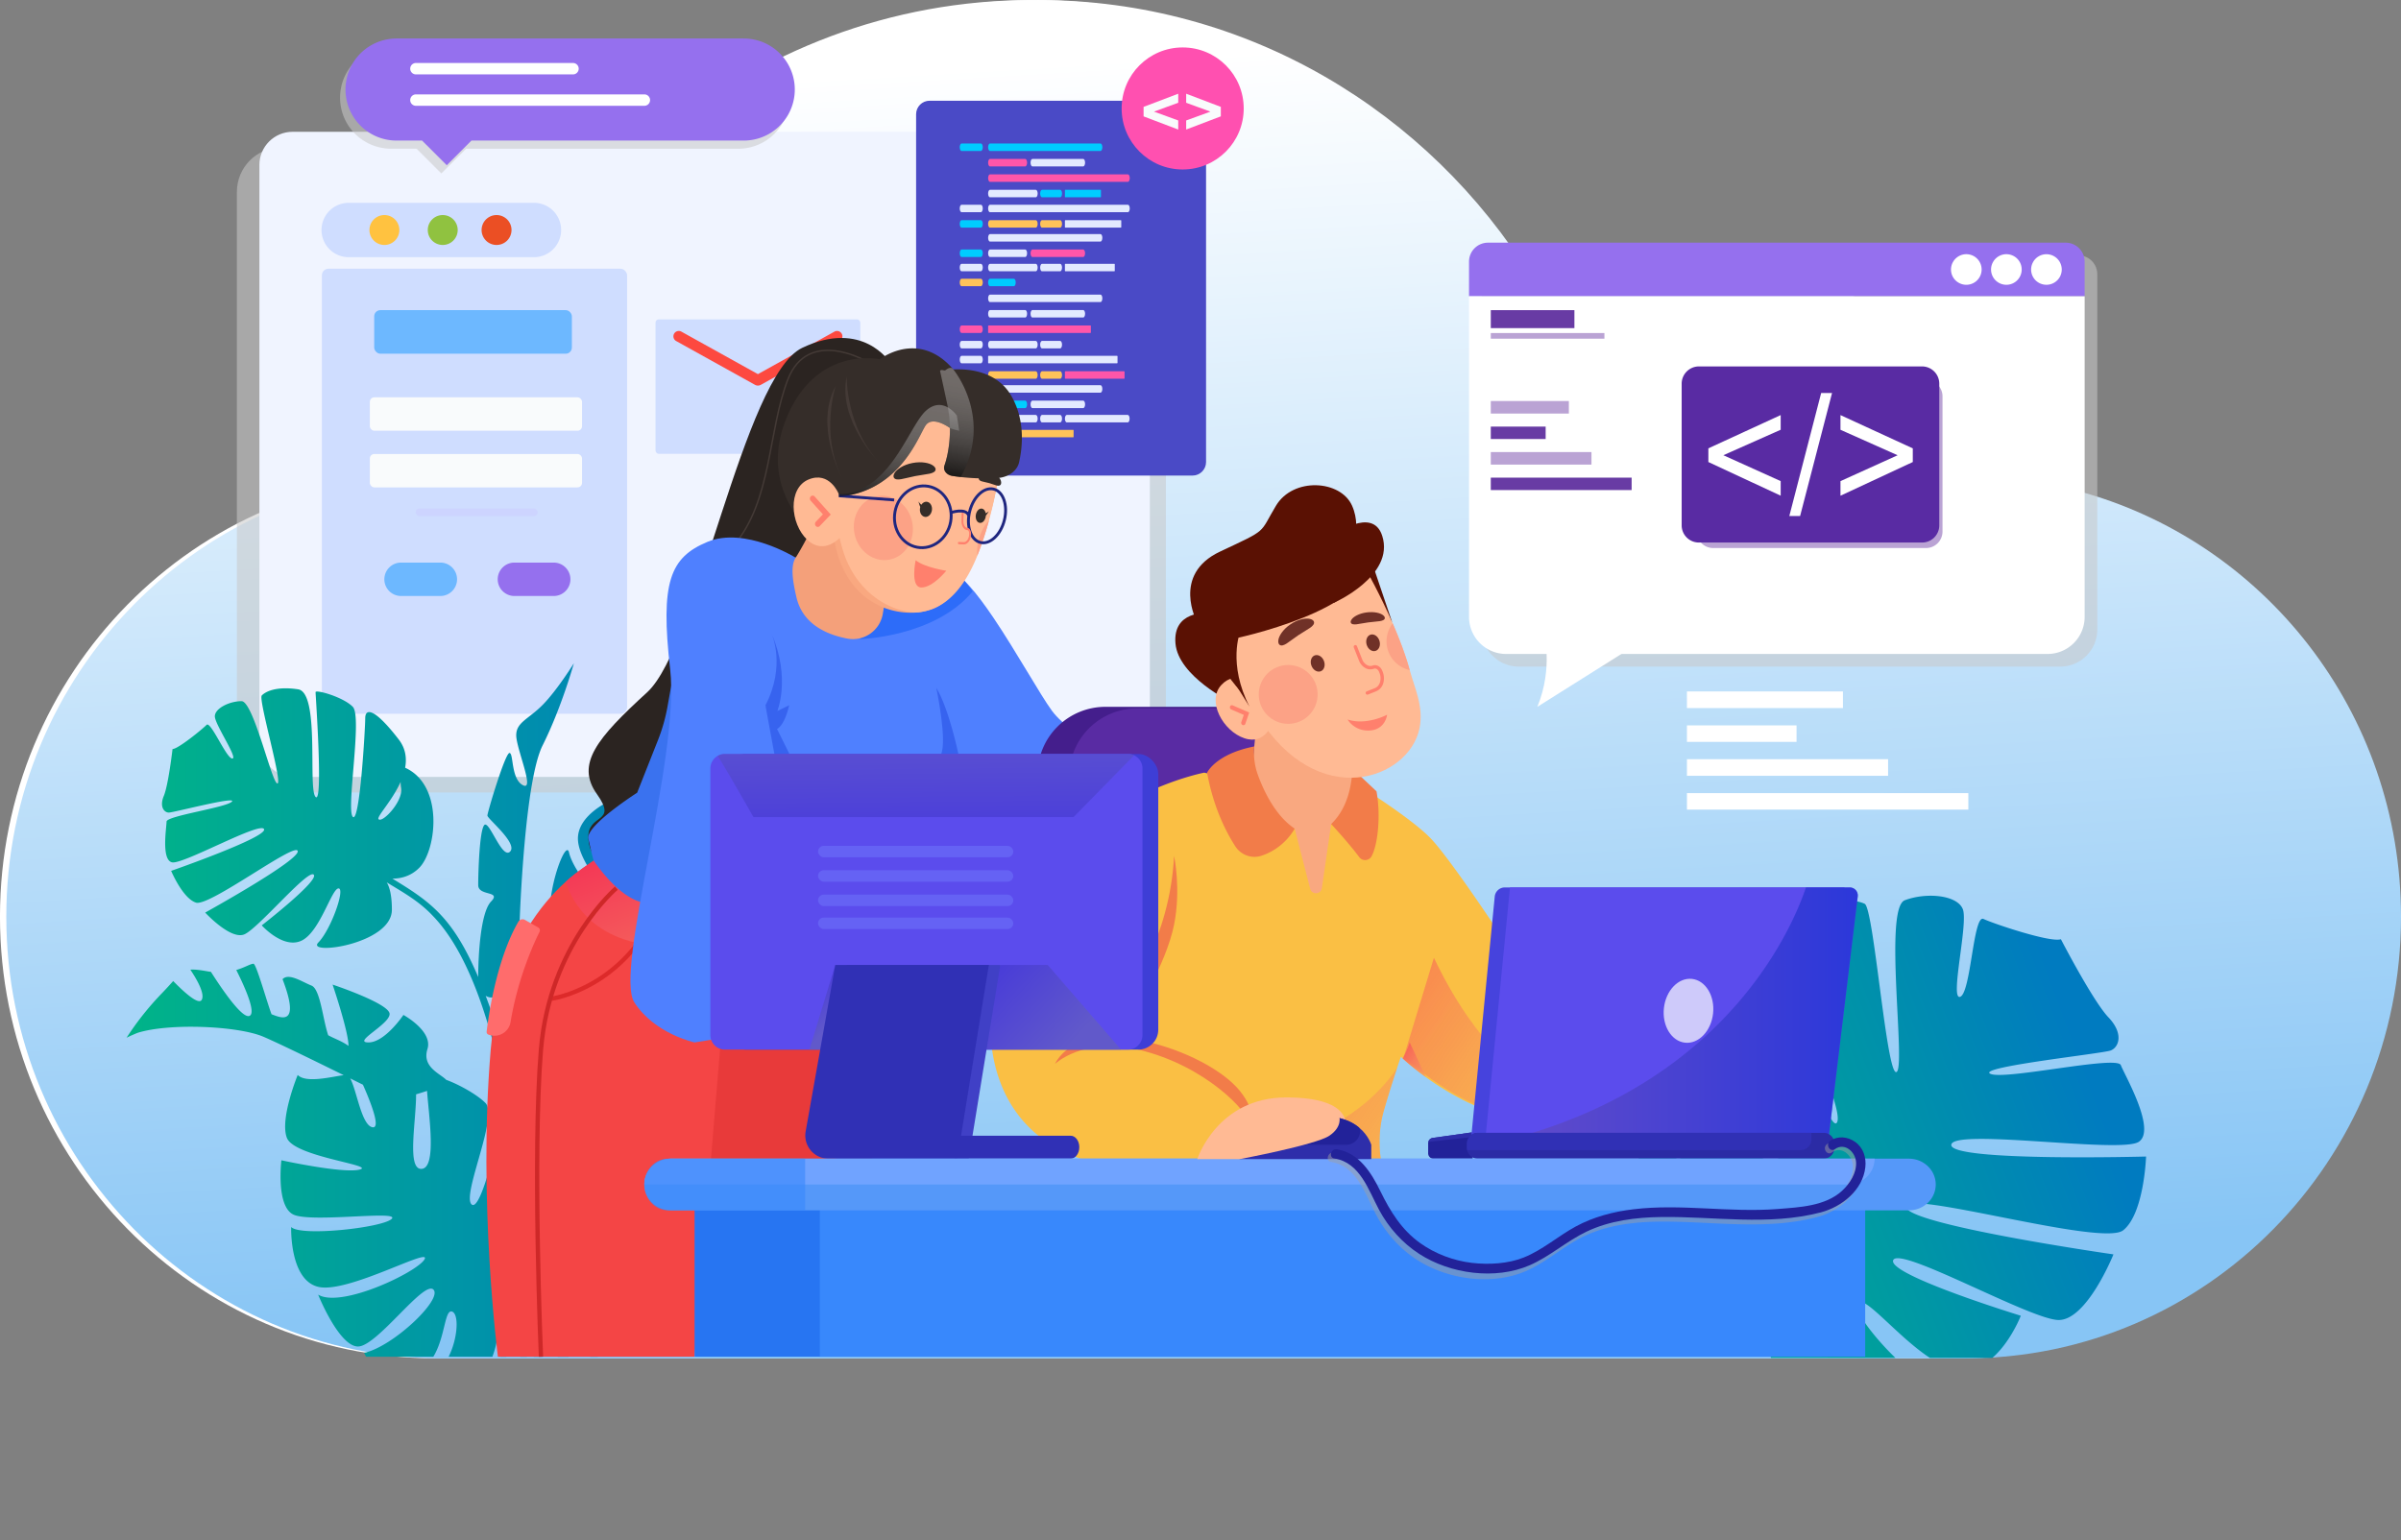 <svg xmlns="http://www.w3.org/2000/svg" xmlns:xlink="http://www.w3.org/1999/xlink" viewBox="0 0 4034.09 2588.46"><rect x="0" y="0" width="4034.09" height="2588.46" fill="#808080" stroke="none"/><defs><style>.a,.al,.am,.at,.aw{fill:none;}.b{isolation:isolate;}.bp,.c,.i{fill:#fff;}.d{fill:url(#a);}.e{clip-path:url(#b);}.f{fill:url(#c);}.g,.n{fill:#c9c9c9;}.bc,.g,.h,.i,.j,.k{fill-rule:evenodd;}.bw,.g,.n{opacity:0.55;}.az,.ba,.cd,.g,.n{mix-blend-mode:multiply;}.h,.r{fill:#9570ee;}.j,.l{fill:#baa3d4;}.k{fill:#592ba3;}.m{fill:#683ba4;}.o{fill:#f0f4ff;}.p{fill:#cfddff;}.q{fill:#6db8ff;}.s{fill:#f9fbfc;}.t{fill:#cdd4ff;}.u{fill:#ffc240;}.v{fill:#90c240;}.w{fill:#eb4f24;}.x{fill:#fd4940;}.y{fill:#4a4ac6;}.z{fill:#0cf;}.aa{fill:#ff56a9;}.ab{fill:#e3eaff;}.ac{fill:#ffc359;}.ad{fill:#ff50b0;}.ae{clip-path:url(#d);}.af{fill:url(#e);}.ag{fill:#e83a3a;}.ah{fill:#f44545;}.ai{fill:#2b2421;}.aj{fill:url(#f);}.ak{fill:#3a72ef;}.al{stroke:#dd2a2a;}.al,.am,.at,.aw{stroke-miterlimit:10;}.al,.at{stroke-width:7.24px;}.am{stroke:#443a36;stroke-width:2.41px;}.an{fill:#4f80ff;}.ao{fill:#2d6cf9;}.ap{fill:#f4a07a;}.aq{fill:#f9a880;}.ar{fill:#ffba94;}.as{fill:#352d29;}.at{stroke:#ce2828;}.au{fill:#ff6c6c;}.av{fill:#fca286;}.aw{stroke:#1f267f;stroke-width:4.82px;}.ax{fill:#ff806d;}.ay{fill:#443a36;}.az,.ba,.bh,.bi,.bo,.bt,.bu,.cc{opacity:0.6;}.az{fill:url(#g);}.ba{fill:url(#h);}.bb{fill:#3763ef;}.bc{fill:#441e8c;}.bd{fill:#fabf44;}.be{fill:#5a1103;}.bf{fill:#f27c49;}.bg{fill:#703127;}.bh{fill:url(#i);}.bi{fill:url(#j);}.bj{fill:url(#k);}.bk{fill:#229;}.bl{fill:#2e2eaa;}.bm{fill:#4643dd;}.bn{fill:#5b4ced;}.bo{fill:url(#l);}.bp{opacity:0.7;}.bq{fill:#2b2ba5;}.br{fill:#3030b5;}.bs{fill:#3e3ed6;}.bt{fill:url(#m);}.bu{fill:url(#n);}.bv{fill:#4040c6;}.bw{fill:url(#o);}.bx{fill:#6562f4;}.by{fill:#2775f2;}.bz,.cc{fill:#3888fc;}.ca{fill:#5598f9;}.cb{fill:#70a3ff;}.cd{opacity:0.47;}.ce{fill:#a0a0a0;}</style><linearGradient id="a" x1="2260.5" y1="538.26" x2="2382.75" y2="2611.21" gradientUnits="userSpaceOnUse"><stop offset="0" stop-color="#fff"/><stop offset="1" stop-color="#87c5f5"/></linearGradient><clipPath id="b" transform="translate(-323.36 -442.55)"><rect class="a" x="2803.17" y="1816.54" width="1129.65" height="908.2" transform="translate(6735.98 4541.28) rotate(180)"/></clipPath><linearGradient id="c" x1="4794.7" y1="2949.88" x2="5668.54" y2="2949.88" gradientTransform="matrix(0.94, -0.35, 0.35, 0.94, -2449.48, 1467.72)" gradientUnits="userSpaceOnUse"><stop offset="0" stop-color="#00b488"/><stop offset="0.92" stop-color="#007bc0"/></linearGradient><clipPath id="d" transform="translate(-323.36 -442.55)"><rect class="a" x="535.99" y="1537.49" width="1129.65" height="1185.3"/></clipPath><linearGradient id="e" x1="535.99" y1="2294.15" x2="1648.93" y2="2294.15" gradientTransform="matrix(1, 0, 0, 1, 0, 0)" xlink:href="#c"/><linearGradient id="f" x1="1377.29" y1="2033.72" x2="1320.6" y2="1890.21" gradientUnits="userSpaceOnUse"><stop offset="0" stop-color="#f45b5b"/><stop offset="1" stop-color="#f43856"/></linearGradient><linearGradient id="g" x1="1840.16" y1="1123.25" x2="1809.33" y2="1303.8" gradientUnits="userSpaceOnUse"><stop offset="0" stop-color="#fff" stop-opacity="0.5"/><stop offset="1"/></linearGradient><linearGradient id="h" x1="1939.08" y1="1074.32" x2="1909.53" y2="1247.38" xlink:href="#g"/><linearGradient id="i" x1="2629.62" y1="2086.66" x2="2898.16" y2="2266.76" gradientUnits="userSpaceOnUse"><stop offset="0" stop-color="#f85254"/><stop offset="1" stop-color="#f79865" stop-opacity="0.6"/></linearGradient><linearGradient id="j" x1="2411.5" y1="2236.78" x2="2654.59" y2="2399.81" xlink:href="#i"/><linearGradient id="k" x1="2669.94" y1="2199.91" x2="2731.69" y2="2241.33" xlink:href="#i"/><linearGradient id="l" x1="2873.52" y1="2143.9" x2="3444.79" y2="2143.9" gradientUnits="userSpaceOnUse"><stop offset="0" stop-color="#664bb2"/><stop offset="1" stop-color="#0c2bcd"/></linearGradient><linearGradient id="m" x1="1404.18" y1="1713.82" x2="1350.45" y2="1663.89" gradientUnits="userSpaceOnUse"><stop offset="0" stop-color="#6663b2"/><stop offset="1" stop-color="#372bcd"/></linearGradient><linearGradient id="n" x1="1779.84" y1="1779.36" x2="1627.05" y2="1637.39" xlink:href="#m"/><linearGradient id="o" x1="1878.2" y1="1624.95" x2="1880.46" y2="1868.08" xlink:href="#m"/></defs><g class="b"><path class="c" d="M3801.22,1267c-142.34-234.47-396.83-391.17-688.11-391.17-78.84,0-154.7,12.65-227.18,33.26-172.79-279.7-478.75-466.49-828.73-466.49-475.5,0-872.12,344.85-960,801.48-14.2-1-28.16-2.66-42.78-2.66-403.68,0-731.1,332.48-731.1,741.84,0,409.87,327.42,742.24,731.1,742.24h2560.9c404,0,731.46-332.37,731.46-742.24C4346.82,1638.86,4115.39,1350,3801.22,1267Z" transform="translate(-323.36 -442.55)"/><path class="d" d="M3811.85,1267c-142.34-234.47-396.83-391.17-688.1-391.17-78.85,0-154.71,12.65-227.18,33.26-172.8-279.7-478.76-466.49-828.74-466.49-475.5,0-872.11,344.85-960,801.48-14.2-1-28.16-2.66-42.78-2.66-403.68,0-731.1,332.48-731.1,741.84,0,409.87,327.42,742.24,731.1,742.24H3626c404,0,731.46-332.37,731.46-742.24C4357.45,1638.86,4126,1350,3811.85,1267Z" transform="translate(-323.36 -442.55)"/><g class="e"><path class="f" d="M3869.59,2208.12c13.81-5.23,22.55-28.15-3.69-55.72s-79.9-131.35-79.9-131.35c-16.62,6.3-112.72-25.84-130-34s-21.1,123.94-39.15,130.78,13.67-122.71,4.47-147-61.6-28.88-97.59-15.23,2.56,282.48-14.06,288.78-38-275.6-53.34-282.84-53.78-12.29-116.42,22.88,84.52,310.78,70.2,344S3293.77,2021.54,3290.52,2013s-77.63,45.76-95.37,86.74,138.17,301.88,125.53,331.18-138.56-252.78-149.91-282.73-38.74-22.89-76.7,102.54c-10.52,34.59-3,65.34,13,92-97.45,98.2-.3,283.68,70.71,317a115.43,115.43,0,0,0,38.64,10.57,117.35,117.35,0,0,0,34.85-2.15,129.37,129.37,0,0,0,20.8-6c-1.31,1.7-2.6,3.33-3.87,5l29-1.79-3.59,35.07c2.23,14.51,6.93,32.5,15.39,54.83,39.51,104.24,312.65,40.08,258.94,14.91s-143.46-132.08-122.7-139.95,104.6,108.86,170.26,115,103.16-91.33,103.16-91.33-224.88-69-214.36-93.45,229.2,99.26,277.2,100.62,92.82-110.28,92.82-110.28-346.6-49.81-348.84-80,329.89,67.63,365.16,39.56,38.49-124,38.49-124-329.1,8.86-327.26-19.61,284.25,14.73,314.78-5-23.44-112-29.92-129-195.25,25.81-219.28,14.55S3855.74,2213.38,3869.59,2208.12Zm-623.72,259.29c-7.16,16.6-95.32-25.9-103.57-68.51a109.79,109.79,0,0,0-5.53-18.88C3184.38,2428,3250.08,2457.7,3245.87,2467.41Z" transform="translate(-323.36 -442.55)"/></g><rect class="c" x="2834.34" y="1162.11" width="262.1" height="27.94"/><rect class="c" x="2834.34" y="1219.15" width="184.16" height="27.72"/><rect class="c" x="2834.34" y="1275.95" width="337.98" height="27.94"/><rect class="c" x="2834.34" y="1332.99" width="472.82" height="27.72"/><rect class="c" x="2834.34" y="959.4" width="280.73" height="40.08"/><rect class="c" x="2834.34" y="1010.48" width="381.43" height="12.6"/><path class="g" d="M3815.28,871.67H2844.73a31.91,31.91,0,0,0-31.91,31.9v597a62.34,62.34,0,0,0,62.35,62.34h909.67a62.34,62.34,0,0,0,62.35-62.34v-597A31.91,31.91,0,0,0,3815.28,871.67Z" transform="translate(-323.36 -442.55)"/><path class="h" d="M2823.47,850.41H3794a31.91,31.91,0,0,1,31.91,31.9V940.5H2791.56V882.31A31.91,31.91,0,0,1,2823.47,850.41Z" transform="translate(-323.36 -442.55)"/><path class="i" d="M2791.56,940.5H3825.93v538.82a62.35,62.35,0,0,1-62.35,62.34H2853.9a62.34,62.34,0,0,1-62.34-62.34Z" transform="translate(-323.36 -442.55)"/><path class="j" d="M3201.69,1081h357.8a27.69,27.69,0,0,1,27.61,27.61V1336a27.69,27.69,0,0,1-27.61,27.62h-357.8a27.69,27.69,0,0,1-27.61-27.62V1108.65a27.69,27.69,0,0,1,27.61-27.61Z" transform="translate(-323.36 -442.55)"/><path class="k" d="M3177.84,1058.39h375a29,29,0,0,1,28.83,29v238.18a28.88,28.88,0,0,1-28.83,28.82h-375a28.91,28.91,0,0,1-29-28.82V1087.39a29.06,29.06,0,0,1,29-29Z" transform="translate(-323.36 -442.55)"/><rect class="l" x="2504.79" y="674" width="131.17" height="21.06"/><rect class="m" x="2504.79" y="716.98" width="92.17" height="20.88"/><rect class="l" x="2504.79" y="759.79" width="169.15" height="21.06"/><rect class="m" x="2504.79" y="802.76" width="236.63" height="20.88"/><rect class="m" x="2504.79" y="521.26" width="140.49" height="30.2"/><rect class="l" x="2504.79" y="559.74" width="190.89" height="9.49"/><path class="i" d="M3604.83,882.68a25.71,25.71,0,1,1,9.32,35,25.56,25.56,0,0,1-9.32-35Z" transform="translate(-323.36 -442.55)"/><path class="i" d="M3739.45,882.68A25.71,25.71,0,1,1,3784,908.4a25.83,25.83,0,0,1-35.2,9.32,25.51,25.51,0,0,1-9.33-35Z" transform="translate(-323.36 -442.55)"/><path class="i" d="M3672.14,882.68a25.71,25.71,0,1,1,9.32,35,25.56,25.56,0,0,1-9.32-35Z" transform="translate(-323.36 -442.55)"/><path class="c" d="M3193.71,1219.08v-23l121.51-55.92v24.68l-96.31,42.81,96.31,43.49v24.51Zm136,90.78,53.51-206.77h18.29l-53.68,206.77Zm207.46-90.78-121.5,56.61v-24.51l96-43.49-96-42.81V1140.2l121.5,55.92Z" transform="translate(-323.36 -442.55)"/><path class="i" d="M2917,1505.6s16.79,57.88-10.63,124.91l188.88-118.82Z" transform="translate(-323.36 -442.55)"/><rect class="n" x="398.02" y="247.62" width="1560.85" height="1084.22" rx="74.83"/><rect class="o" x="435.82" y="221.51" width="1496.14" height="1084.22" rx="55.75"/><rect class="p" x="540.82" y="451.65" width="512.81" height="747.93" rx="11.04"/><rect class="q" x="628.73" y="521.24" width="332.1" height="73.26" rx="10.35"/><path class="q" d="M1063.21,1444.23h-66a28.06,28.06,0,0,1-28.07-28.07h0a28.07,28.07,0,0,1,28.07-28.07h66a28.07,28.07,0,0,1,28.07,28.07h0A28.07,28.07,0,0,1,1063.21,1444.23Z" transform="translate(-323.36 -442.55)"/><path class="r" d="M1253.68,1444.23h-66a28.07,28.07,0,0,1-28.07-28.07h0a28.07,28.07,0,0,1,28.07-28.07h66a28.08,28.08,0,0,1,28.08,28.07h0A28.07,28.07,0,0,1,1253.68,1444.23Z" transform="translate(-323.36 -442.55)"/><rect class="s" x="621.41" y="667.76" width="356.52" height="56.16" rx="7.6"/><rect class="s" x="621.41" y="762.99" width="356.52" height="56.16" rx="7.6"/><rect class="t" x="698.33" y="854.57" width="205.12" height="12.82" rx="6.41"/><path class="p" d="M1220.48,874.8H909.25a45.69,45.69,0,0,1-45.69-45.69h0a45.69,45.69,0,0,1,45.69-45.69h311.23a45.69,45.69,0,0,1,45.68,45.69h0A45.69,45.69,0,0,1,1220.48,874.8Z" transform="translate(-323.36 -442.55)"/><path class="u" d="M994.34,829.11A25.13,25.13,0,1,1,969.21,804,25.13,25.13,0,0,1,994.34,829.11Z" transform="translate(-323.36 -442.55)"/><path class="v" d="M1092.37,829.11A25.13,25.13,0,1,1,1067.24,804,25.13,25.13,0,0,1,1092.37,829.11Z" transform="translate(-323.36 -442.55)"/><path class="w" d="M1182.79,829.11A25.13,25.13,0,1,1,1157.66,804,25.13,25.13,0,0,1,1182.79,829.11Z" transform="translate(-323.36 -442.55)"/><rect class="p" x="1101.42" y="536.76" width="344.02" height="225.98" rx="5.43"/><path class="x" d="M1597.12,1090.55h-.67a9,9,0,0,1-4.39-1.14l-132.61-73.67a9,9,0,1,1,8.78-15.8l128.56,71.41,128.55-71.41a9,9,0,1,1,8.78,15.8l-132.61,73.67A9,9,0,0,1,1597.12,1090.55Z" transform="translate(-323.36 -442.55)"/><rect class="y" x="1539.21" y="169.28" width="487.17" height="630.02" rx="22.72"/><path class="z" d="M1971.41,696.28H1939c-1.72,0-3.12-2.81-3.12-6.28h0c0-3.46,1.4-6.27,3.12-6.27h32.46c1.73,0,3.13,2.81,3.13,6.27h0C1974.54,693.47,1973.14,696.28,1971.41,696.28Z" transform="translate(-323.36 -442.55)"/><path class="z" d="M2172.37,696.28H1986.69c-1.72,0-3.12-2.81-3.12-6.28h0c0-3.46,1.4-6.27,3.12-6.27h185.68c1.72,0,3.12,2.81,3.12,6.27h0C2175.49,693.47,2174.09,696.28,2172.37,696.28Z" transform="translate(-323.36 -442.55)"/><path class="aa" d="M2045.92,722.22h-59.23c-1.72,0-3.12-2.81-3.12-6.28h0c0-3.46,1.4-6.27,3.12-6.27h59.23c1.73,0,3.13,2.81,3.13,6.27h0C2049.05,719.41,2047.65,722.22,2045.92,722.22Z" transform="translate(-323.36 -442.55)"/><path class="ab" d="M2143.33,722.22H2058c-1.73,0-3.13-2.81-3.13-6.28h0c0-3.46,1.4-6.27,3.13-6.27h85.35c1.73,0,3.13,2.81,3.13,6.27h0C2146.46,719.41,2145.06,722.22,2143.33,722.22Z" transform="translate(-323.36 -442.55)"/><path class="ab" d="M2172.37,848.53H1986.69c-1.72,0-3.12-2.81-3.12-6.28h0c0-3.47,1.4-6.28,3.12-6.28h185.68c1.72,0,3.12,2.81,3.12,6.28h0C2175.49,845.72,2174.09,848.53,2172.37,848.53Z" transform="translate(-323.36 -442.55)"/><path class="z" d="M1971.41,874.47H1939c-1.72,0-3.12-2.81-3.12-6.28h0c0-3.46,1.4-6.27,3.12-6.27h32.46c1.73,0,3.13,2.81,3.13,6.27h0C1974.54,871.66,1973.14,874.47,1971.41,874.47Z" transform="translate(-323.36 -442.55)"/><path class="ab" d="M2045.92,874.47h-59.23c-1.72,0-3.12-2.81-3.12-6.28h0c0-3.46,1.4-6.27,3.12-6.27h59.23c1.73,0,3.13,2.81,3.13,6.27h0C2049.05,871.66,2047.65,874.47,2045.92,874.47Z" transform="translate(-323.36 -442.55)"/><path class="aa" d="M2143.33,874.47H2058c-1.73,0-3.13-2.81-3.13-6.28h0c0-3.46,1.4-6.27,3.13-6.27h85.35c1.73,0,3.13,2.81,3.13,6.27h0C2146.46,871.66,2145.06,874.47,2143.33,874.47Z" transform="translate(-323.36 -442.55)"/><path class="aa" d="M2218.41,748.16H1986.69c-1.72,0-3.12-2.81-3.12-6.27h0c0-3.47,1.4-6.28,3.12-6.28h231.72c1.73,0,3.13,2.81,3.13,6.28h0C2221.54,745.35,2220.14,748.16,2218.41,748.16Z" transform="translate(-323.36 -442.55)"/><rect class="z" x="1789.23" y="319" width="60.56" height="12.55" rx="0.62"/><path class="ab" d="M2063.66,774.1h-77c-1.72,0-3.12-2.81-3.12-6.27h0c0-3.47,1.4-6.28,3.12-6.28h77c1.73,0,3.13,2.81,3.13,6.28h0C2066.79,771.29,2065.39,774.1,2063.66,774.1Z" transform="translate(-323.36 -442.55)"/><path class="z" d="M2104.63,774.1h-30.52c-1.73,0-3.13-2.81-3.13-6.27h0c0-3.47,1.4-6.28,3.13-6.28h30.52c1.72,0,3.12,2.81,3.12,6.28h0C2107.75,771.29,2106.35,774.1,2104.63,774.1Z" transform="translate(-323.36 -442.55)"/><path class="ab" d="M1971.41,799.18H1939c-1.72,0-3.12-2.81-3.12-6.27h0c0-3.47,1.4-6.28,3.12-6.28h32.46c1.73,0,3.13,2.81,3.13,6.28h0C1974.54,796.37,1973.14,799.18,1971.41,799.18Z" transform="translate(-323.36 -442.55)"/><path class="ab" d="M2218.41,799.18H1986.69c-1.72,0-3.12-2.81-3.12-6.27h0c0-3.47,1.4-6.28,3.12-6.28h231.72c1.73,0,3.13,2.81,3.13,6.28h0C2221.54,796.37,2220.14,799.18,2218.41,799.18Z" transform="translate(-323.36 -442.55)"/><path class="ab" d="M1971.41,898.49H1939c-1.72,0-3.12-2.81-3.12-6.27h0c0-3.47,1.4-6.28,3.12-6.28h32.46c1.73,0,3.13,2.81,3.13,6.28h0C1974.54,895.68,1973.14,898.49,1971.41,898.49Z" transform="translate(-323.36 -442.55)"/><rect class="ab" x="1789.23" y="443.39" width="83.79" height="12.55" rx="0.73"/><path class="ab" d="M2063.66,898.49h-77c-1.72,0-3.12-2.81-3.12-6.27h0c0-3.47,1.4-6.28,3.12-6.28h77c1.73,0,3.13,2.81,3.13,6.28h0C2066.79,895.68,2065.39,898.49,2063.66,898.49Z" transform="translate(-323.36 -442.55)"/><path class="ab" d="M2104.63,898.49h-30.52c-1.73,0-3.13-2.81-3.13-6.27h0c0-3.47,1.4-6.28,3.13-6.28h30.52c1.72,0,3.12,2.81,3.12,6.28h0C2107.75,895.68,2106.35,898.49,2104.63,898.49Z" transform="translate(-323.36 -442.55)"/><path class="ac" d="M1971.41,923.57H1939c-1.72,0-3.12-2.81-3.12-6.28h0c0-3.46,1.4-6.27,3.12-6.27h32.46c1.73,0,3.13,2.81,3.13,6.27h0C1974.54,920.76,1973.14,923.57,1971.41,923.57Z" transform="translate(-323.36 -442.55)"/><path class="z" d="M2026.81,923.57h-40.12c-1.72,0-3.12-2.81-3.12-6.28h0c0-3.46,1.4-6.27,3.12-6.27h40.12c1.73,0,3.13,2.81,3.13,6.27h0C2029.94,920.76,2028.54,923.57,2026.81,923.57Z" transform="translate(-323.36 -442.55)"/><path class="z" d="M1939,825.12c-1.72,0-3.12-2.81-3.12-6.27h0c0-3.47,1.4-6.28,3.12-6.28h32.46c1.73,0,3.13,2.81,3.13,6.28h0c0,3.46-1.4,6.27-3.13,6.27" transform="translate(-323.36 -442.55)"/><rect class="ab" x="1789.23" y="370.02" width="94.67" height="12.55" rx="0.78"/><path class="ac" d="M2063.66,825.12h-77c-1.72,0-3.12-2.81-3.12-6.27h0c0-3.47,1.4-6.28,3.12-6.28h77c1.73,0,3.13,2.81,3.13,6.28h0C2066.79,822.31,2065.39,825.12,2063.66,825.12Z" transform="translate(-323.36 -442.55)"/><path class="ac" d="M2104.63,825.12h-30.52c-1.73,0-3.13-2.81-3.13-6.27h0c0-3.47,1.4-6.28,3.13-6.28h30.52c1.72,0,3.12,2.81,3.12,6.28h0C2107.75,822.31,2106.35,825.12,2104.63,825.12Z" transform="translate(-323.36 -442.55)"/><path class="ab" d="M2172.37,950.24H1986.69c-1.72,0-3.12-2.81-3.12-6.27h0c0-3.47,1.4-6.28,3.12-6.28h185.68c1.72,0,3.12,2.81,3.12,6.28h0C2175.49,947.43,2174.09,950.24,2172.37,950.24Z" transform="translate(-323.36 -442.55)"/><path class="ab" d="M2045.92,976.18h-59.23c-1.72,0-3.12-2.81-3.12-6.27h0c0-3.47,1.4-6.28,3.12-6.28h59.23c1.73,0,3.13,2.81,3.13,6.28h0C2049.05,973.37,2047.65,976.18,2045.92,976.18Z" transform="translate(-323.36 -442.55)"/><path class="ab" d="M2143.33,976.18H2058c-1.73,0-3.13-2.81-3.13-6.27h0c0-3.47,1.4-6.28,3.13-6.28h85.35c1.73,0,3.13,2.81,3.13,6.28h0C2146.46,973.37,2145.06,976.18,2143.33,976.18Z" transform="translate(-323.36 -442.55)"/><path class="ab" d="M2172.37,1102.49H1986.69c-1.72,0-3.12-2.81-3.12-6.28h0c0-3.46,1.4-6.27,3.12-6.27h185.68c1.72,0,3.12,2.81,3.12,6.27h0C2175.49,1099.68,2174.09,1102.49,2172.37,1102.49Z" transform="translate(-323.36 -442.55)"/><path class="aa" d="M1971.41,1128.43H1939c-1.72,0-3.12-2.81-3.12-6.28h0c0-3.46,1.4-6.27,3.12-6.27h32.46c1.73,0,3.13,2.81,3.13,6.27h0C1974.54,1125.62,1973.14,1128.43,1971.41,1128.43Z" transform="translate(-323.36 -442.55)"/><path class="z" d="M2045.92,1128.43h-59.23c-1.72,0-3.12-2.81-3.12-6.28h0c0-3.46,1.4-6.27,3.12-6.27h59.23c1.73,0,3.13,2.81,3.13,6.27h0C2049.05,1125.62,2047.65,1128.43,2045.92,1128.43Z" transform="translate(-323.36 -442.55)"/><path class="ab" d="M2143.33,1128.43H2058c-1.73,0-3.13-2.81-3.13-6.28h0c0-3.46,1.4-6.27,3.13-6.27h85.35c1.73,0,3.13,2.81,3.13,6.27h0C2146.46,1125.62,2145.06,1128.43,2143.33,1128.43Z" transform="translate(-323.36 -442.55)"/><path class="aa" d="M1971.41,1002.13H1939c-1.72,0-3.12-2.82-3.12-6.28h0c0-3.47,1.4-6.28,3.12-6.28h32.46c1.73,0,3.13,2.81,3.13,6.28h0C1974.54,999.31,1973.14,1002.13,1971.41,1002.13Z" transform="translate(-323.36 -442.55)"/><rect class="aa" x="1660.21" y="547.02" width="172.65" height="12.55" rx="0.71"/><path class="ab" d="M1971.41,1028.07H1939c-1.72,0-3.12-2.81-3.12-6.28h0c0-3.47,1.4-6.28,3.12-6.28h32.46c1.73,0,3.13,2.81,3.13,6.28h0C1974.54,1025.26,1973.14,1028.07,1971.41,1028.07Z" transform="translate(-323.36 -442.55)"/><path class="ab" d="M2063.66,1028.07h-77c-1.72,0-3.12-2.81-3.12-6.28h0c0-3.47,1.4-6.28,3.12-6.28h77c1.73,0,3.13,2.81,3.13,6.28h0C2066.79,1025.26,2065.39,1028.07,2063.66,1028.07Z" transform="translate(-323.36 -442.55)"/><path class="ab" d="M2104.63,1028.07h-30.52c-1.73,0-3.13-2.81-3.13-6.28h0c0-3.47,1.4-6.28,3.13-6.28h30.52c1.72,0,3.12,2.81,3.12,6.28h0C2107.75,1025.26,2106.35,1028.07,2104.63,1028.07Z" transform="translate(-323.36 -442.55)"/><path class="ab" d="M1971.41,1053.14H1939c-1.72,0-3.12-2.81-3.12-6.27h0c0-3.47,1.4-6.28,3.12-6.28h32.46c1.73,0,3.13,2.81,3.13,6.28h0C1974.54,1050.33,1973.14,1053.14,1971.41,1053.14Z" transform="translate(-323.36 -442.55)"/><rect class="ab" x="1660.21" y="598.04" width="217.41" height="12.55" rx="0.8"/><path class="ab" d="M1971.41,1152.46H1939c-1.72,0-3.12-2.81-3.12-6.28h0c0-3.47,1.4-6.28,3.12-6.28h32.46c1.73,0,3.13,2.81,3.13,6.28h0C1974.54,1149.65,1973.14,1152.46,1971.41,1152.46Z" transform="translate(-323.36 -442.55)"/><path class="ab" d="M2218.17,1152.46H2115.72c-1.73,0-3.13-2.81-3.13-6.28h0c0-3.47,1.4-6.28,3.13-6.28h102.45c1.72,0,3.12,2.81,3.12,6.28h0C2221.29,1149.65,2219.89,1152.46,2218.17,1152.46Z" transform="translate(-323.36 -442.55)"/><path class="ab" d="M2063.66,1152.46h-77c-1.72,0-3.12-2.81-3.12-6.28h0c0-3.47,1.4-6.28,3.12-6.28h77c1.73,0,3.13,2.81,3.13,6.28h0C2066.79,1149.65,2065.39,1152.46,2063.66,1152.46Z" transform="translate(-323.36 -442.55)"/><path class="ab" d="M2104.63,1152.46h-30.52c-1.73,0-3.13-2.81-3.13-6.28h0c0-3.47,1.4-6.28,3.13-6.28h30.52c1.72,0,3.12,2.81,3.12,6.28h0C2107.75,1149.65,2106.35,1152.46,2104.63,1152.46Z" transform="translate(-323.36 -442.55)"/><rect class="ac" x="1660.21" y="722.43" width="143.62" height="12.55" rx="0.65"/><rect class="aa" x="1789.23" y="623.98" width="100.23" height="12.55" rx="0.8"/><path class="ac" d="M2063.66,1079.09h-77c-1.72,0-3.12-2.81-3.12-6.28h0c0-3.47,1.4-6.28,3.12-6.28h77c1.73,0,3.13,2.81,3.13,6.28h0C2066.79,1076.28,2065.39,1079.09,2063.66,1079.09Z" transform="translate(-323.36 -442.55)"/><path class="ac" d="M2104.63,1079.09h-30.52c-1.73,0-3.13-2.81-3.13-6.28h0c0-3.47,1.4-6.28,3.13-6.28h30.52c1.72,0,3.12,2.81,3.12,6.28h0C2107.75,1076.28,2106.35,1079.09,2104.63,1079.09Z" transform="translate(-323.36 -442.55)"/><circle class="ad" cx="1987.1" cy="182.29" r="102.56"/><path class="s" d="M2303,615.22l-40.73,14.92L2303,645v15.29l-58.23-22.14V622.19L2303,600.05Z" transform="translate(-323.36 -442.55)"/><path class="s" d="M2316.33,600.05l58.23,22.14V638.1l-58.23,22.14V645l40.73-14.81-40.73-14.92Z" transform="translate(-323.36 -442.55)"/><path class="n" d="M1563.82,520.93H980.5a85.78,85.78,0,1,0,0,171.56h42.89L1064.86,734l41.46-41.46h457.5a85.78,85.78,0,0,0,0-171.56Z" transform="translate(-323.36 -442.55)"/><path class="r" d="M1572.94,507.25H989.63a85.78,85.78,0,1,0,0,171.56h42.89L1074,720.27l41.46-41.46h457.5a85.78,85.78,0,0,0,0-171.56Z" transform="translate(-323.36 -442.55)"/><path class="c" d="M1406,620.37H1022.19a9.59,9.59,0,0,1-9.59-9.59h0a9.59,9.59,0,0,1,9.59-9.6H1406a9.59,9.59,0,0,1,9.59,9.6h0A9.59,9.59,0,0,1,1406,620.37Z" transform="translate(-323.36 -442.55)"/><path class="c" d="M1286.08,567.6H1022.19a9.59,9.59,0,0,1-9.59-9.6h0a9.59,9.59,0,0,1,9.59-9.59h263.89a9.59,9.59,0,0,1,9.6,9.59h0A9.6,9.6,0,0,1,1286.08,567.6Z" transform="translate(-323.36 -442.55)"/><g class="ae"><path class="af" d="M536,2186.68s7.06-3.66,18.89-8.37c54.17-16.7,168.87-11.45,211.26,6.77,25.3,10.88,84.22,39.6,134.67,64.51-18.53,2.16-63.09,14.25-77.25-.35,0,0-30.53,73.93-18.16,105.8s149.38,45.68,122.59,53.11-131.87-15.51-131.87-15.51-9.27,76.06,19.58,90.93S996,2476.13,981.57,2491s-153,30.28-169,13.81c0,0-3.09,91.35,47.39,100.92s188.64-68,176.74-46.74-139.66,82.85-178.8,59.48c0,0,35,87.11,67,87.11s110.72-112.08,126.7-95.6-69,96.66-116.4,106.22c0,0,18.55,49.92,79.34,35.05s50.48-112.6,69-104.09,1,115.78-60.79,115.78c0,0,101,24.43,124.66-31.87,6.67-15.83,9.92-28.8,11.25-39.39,9.24,44.47,14.49,98.11,17.09,151.89h-92.1c-138.82,47.59-133,143.48,11.9,187.44h278c145-44,150.69-139.87,11.91-187.44h-75.25c17.48-142.72,43.37-261.35,64.49-342.9,3.33,9.52,8.8,21.7,16.93,30.09,15.16,15.62,44.3-37.63,44.3-64.19s-31.36-1.06-31.36-15.93,4.58-7.44,44.76-7.44,54.6-85,54.6-85-60.79,7.43-60.79-4.25,48.43-5.32,79.33-13.81,48.42-77.54,48.42-77.54-88.6,26.55-88.6,14.86,68.52-22.83,81.39-36.11,17.51-73.3,17.51-73.3-58.72,56.3-68,56.3,62.33-62.14,55.63-69-9.27-36.25-9.27-36.25c-12.81,13.21-34-4.12-47.39,9.69s-37.61,119.5-47.39,129.59,27.3-84.44,10.3-102-63,26.88-72.11,36.24,21.63,111.94,9.27,124.69-9.84-90.24-19.68-100.38-36,15.93-43.68,46.2,59.49,82.06,40.18,102-37.09-55.77-54.09-73.29c-12.57-13-38.6,12.39-51.35,34.86,3-91.67,7.57-173.32,14.44-231.59,13.77,38.26,84.86,84.12,134.83,31.62,10.65,8.67,23.81,12.53,40.18,6.44,59.4-22.05,64.86-37.27,52.36-43.31s-128.57-73.38-114.39-80.63,118.28,76.87,138.14,66.73,50.39-51.79,46.81-53.51-147.65-55.34-131.57-63.56,127.47,71,148.45,36,21.88-56.15,19.93-64.62-126.63-17.93-122.43-27.18,121.58,9.86,130.68-10.17,11.39-49,1.27-53.9-70.85,13.7-66.29,3.68,64.08-13.21,61.87-22.74-8.65-62.44-4.45-71.69c0,0-42.1-28.79-52.29-43.11s-21.19-9.3-24.69-1.59-31.21,125.42-34.27,112.19,31.86-118,24.72-121.51-44-32.54-55.41-15.48-15.44,173-28.36,174.26,18.34-181,18.34-181-43.28,2.59-58.79,22.35.79,202.77-12.56,201.79-6.95-192.42-6.95-192.42-53.79,25.7-57.15,52.27,34,146.56,22.14,152.6S1344,1790.79,1344,1790.79s-46.82,21.55-49.51,57.84,42.73,81.73,37.48,93.29-45.78-37.26-52.61-66.76-58.27,122.22-14.81,143.21c13.13,6.34,23,8.61,30.47,8.75-21.52,57.18-27.94,283.9-29.72,345.54-8.23-8-13.82-13.91-13.82-13.91-11.45,4.55-18.24,19.44-21.4,38.66-5.65-7.21-9.62-11.57-9.62-11.57s-4.62,16-11.6,37.54c-7.26-57.78-6.44-42.36-6.64-54.71,1.14-7.28,1.16-13.32-.28-17.65-5.88-368.19-4.26-344.82-6-346.84.84-25.35,9-248.7,39.07-308.79,31.94-63.73,52.55-138.09,52.55-138.09s-27.31,44.08-51.51,69-45.33,29.75-45.33,52.05,31.93,94.54,11.33,83.92-15.46-54.17-22.67-54.17-37.09,99.84-37.09,105.16,51.52,46.74,38.12,60.55-35-53.12-43.27-44.62-10.3,81.79-10.3,100.91,39.67,9,21.63,27.62-21.59,92.68-21.63,126.92c-42.83-101.14-81.32-127.16-144.22-165.4,13.69,0,31.11-3.7,45.58-18.61,28.49-29.38,41.58-137.86-24.12-167.76,2.9-16,.86-32.4-10.66-47.35-41.72-54.17-56.4-52.58-56.4-35.85s-9.27,177.66-20.86,165.71,16.22-168.1,0-184.83-62.59-29.47-62.59-24.7,13.13,189.62,0,176.07,7.73-175.27-29.36-180.84-54.87,4-61,10.35,35.54,147.9,26.26,147.9S749.25,1621,729.16,1621s-44.82,12-44.82,25.5,39.41,70.9,29.36,70.9-36.31-63.73-43.27-56.56-47.9,40.62-57.17,40.62c0,0-7,60.56-14.69,78.88s.78,27.89,8.5,27.89,115.52-28.29,105.86-18.33-109.72,23.9-109.72,33.46-9.27,64.53,9.27,68.51,148.36-69.31,154.54-55.77-156.08,70.11-156.08,70.11,19.32,46.21,41.72,53.38,166.4-102,170.9-86.84-155.44,103.57-155.44,103.57,42.49,46.21,65.68,36.65,107-110.34,116.67-100.38-87.31,85.24-87.31,85.24,36.31,40.63,67.22,25.49,50.22-87.63,61.81-87.63-12.45,68.8-34,91,123.62,3,123.62-55.17c0-24.61-4-38.3-8.65-46,25.75,15.91,53.6,30.74,77.78,56.68,62.66,64.85,102.89,192.77,128.84,340.79-9-6.36-15.87-5.7-15.87,2.25,0,13.82-32.45,157.75-48.43,141.28s45.34-147.65,23.7-170c-12.84-13.24-42.7-30.52-66.17-39.11,0,0,0-.05,0-.07-10.13-10.45-40.92-21.36-31.45-51.64s-40.38-57.35-40.38-57.35-30.91,46.2-58.72,46.2,35.54-30.27,35.54-47.8-95.81-49.39-95.81-49.39,26.88,79.18,26.73,103c-11.42-8.24-23.64-12.06-34.09-17.88-9.06-26.12-13.22-77.63-28.18-83.51-15.56-6.11-38.12-21.78-48.54-10.7,30.64,80.34-3,64.76-18.49,58.95-7.48-19.46-25.66-84.9-30.33-84.9-5.07,0-14.3,6.2-28.94,10.5,10.93,21.6,35.38,73.19,21.7,77.3-12.74,3.81-47-47-64.29-74.17-1.87-.24-3.79-.53-5.74-.88-13.13-2.33-22-3.4-28.85-2.79,10.32,15.36,24.91,40.24,19.13,50.67-5.18,9.32-29.3-12.46-47.9-31.53-5,5.43-10.92,12.14-18.83,20.3A491.31,491.31,0,0,0,536,2186.68Zm423.43-367.27c-3.85-4,22.72-30.58,37.08-62.84a55.56,55.56,0,0,0,.78,10.25C1001.14,1789.13,966,1826.18,959.42,1819.41Zm429,231.54c4.71-2.4,12.56,33.7,30.15,59.67a35.39,35.39,0,0,0-8-2.93C1392.14,2103.5,1380.39,2055.06,1388.43,2051Zm-195.06,267.51c-11.71-67.27-27-130.84-54-202.31,8.58,5.47,20.23,3.27,30.72-7.55,18.13-18.69,10.67-86.48,22.56-99.78C1191.47,2036.87,1192.06,2163.65,1193.37,2318.46ZM1262,2529.84l-.15,12.17c-12,16.34-26,35.12-36.9,36.57q-1-11.26-2-22.49c7.12-9,17.72-20.29,27.4-34C1255.87,2529,1259.08,2529.17,1262,2529.84Zm74.47-110.53c-7.79,8-33.5-11.93-54.62-31,.22-9.43.46-18.81.72-28.09C1300.2,2380.84,1347.88,2407.55,1336.48,2419.31Zm-57.54,424.26c-.43-70.38-.63-151.7-.16-235.5,9.33-30,10.63-63.62,8.83-80.33,28.42-7.85,63.53-29.11,77.06-37.74-21.65,82.5-48.85,205.11-67,353.57Zm-37.4,0c-2.41-56.54-5.65-117.16-9.91-178.61,12-4.25,20.35-9.39,29.24-20.75-.45,71-.45,139.19-.23,199.36Zm-30.51,0c-1-45.63-2.14-102.55-3.51-173.92a82.78,82.78,0,0,0,9.8-1.06c3.67,61.14,6,120.25,7.59,175ZM1159.85,2658a96.31,96.31,0,0,0,37,11.3c.7,63.29,1.39,122.81,2,174.25h-11.8C1183.33,2777.9,1175.18,2711.25,1159.85,2658Zm32.56-253.62c2.34,17.06,1.77,6.8,2.3,60.23-14.27,39-31.29,76.84-42.12,72C1137.79,2530.14,1173.58,2458.54,1192.41,2404.4Zm-169.94-122.59c6.12-1.82,12.41-3.77,18.42-5.79,2.88,41.91,16.93,131.07-9.87,131.07C1006.78,2407.09,1022.62,2326.88,1022.47,2281.81ZM911.71,2255l21.44,10.63c11.1,24.92,31.8,75.39,15.45,71.37C930.39,2332.51,922.39,2273.59,911.71,2255Z" transform="translate(-323.36 -442.55)"/></g><polygon class="ag" points="1422.68 1621.76 1475.75 2024.56 1167.01 2024.56 1154.95 1701.35 1422.68 1621.76"/><path class="ah" d="M1334.39,1883.4s-164.82,67.54-186.53,323.21,12.06,516.18,12.06,516.18h330.45L1541,2111.74S1472.68,1861.7,1334.39,1883.4Z" transform="translate(-323.36 -442.55)"/><path class="ai" d="M1818.4,1051.26s-45.83-72.37-147.13-24.12c-98.67,47-176.08,501.7-260.5,578.88s-120.6,120.6-84.42,171.25-16.89,31.36-14.47,74.78,43.41,48.24,43.41,48.24l294.27-371.45Z" transform="translate(-323.36 -442.55)"/><path class="aj" d="M1274,1924.41s21,91.65,139.17,106.13l-14.47-96.48-77.19-45.83S1289.21,1909.94,1274,1924.41Z" transform="translate(-323.36 -442.55)"/><path class="ak" d="M1428.89,1686.42l-35,88.44s-86.84,55.48-82,77.19,8.44,36,8.44,36,37.38,58,78.39,70.11,50.65-132.67,50.65-132.67l2.41-234-6.89,38.59A292.61,292.61,0,0,1,1428.89,1686.42Z" transform="translate(-323.36 -442.55)"/><path class="al" d="M1250.37,2121s123-16.89,180.9-156.78" transform="translate(-323.36 -442.55)"/><path class="am" d="M1777.4,1048.84s-96.48-55.47-130.25,31.36-26.53,205-91.66,279.79" transform="translate(-323.36 -442.55)"/><path class="an" d="M2242.92,1741.09H1905.23c-21.7,31.36-131.45,243.62-131.45,243.62l-148.34,188.14-135.07,21.7s-67.54-14.47-101.31-67.53,77.19-412.46,60.3-559.59,0-188.14,62.71-214.19,147.14,26,147.14,26,217.08,16.88,260.5,24.12c18.11,3,45,36.28,72.77,77.35,38.66,57.36,78.8,129.92,98.48,156.62C2124.73,1683.21,2242.92,1741.09,2242.92,1741.09Z" transform="translate(-323.36 -442.55)"/><path class="ao" d="M1768,1516.7s125.8-3.13,189.58-80.2L1912.44,1378l-101,66.44Z" transform="translate(-323.36 -442.55)"/><path class="ap" d="M1811.17,1446.83l-4.55,27.29a50.87,50.87,0,0,1-59.6,41.68c-34.31-6.51-74.79-23.9-85.4-69-7.24-30.76-9.72-53.71-1.61-66.57,11.26-17.85,20.91-37.15,20.91-37.15S1823.23,1345.52,1811.17,1446.83Z" transform="translate(-323.36 -442.55)"/><path class="aq" d="M2001.72,1239.39s-29,195.38-111.9,226.73a97.31,97.31,0,0,1-28.53,6c-51.31,3-109.63-25.23-131.24-100.08-25.79-89.24,18-207.43,18-207.43L1889.82,1114l4.25,2.8,73.06,47.85Z" transform="translate(-323.36 -442.55)"/><path class="ar" d="M2001.72,1239.39a714.69,714.69,0,0,1-16.77,78,543.79,543.79,0,0,1-19.61,59.24c-17.51,43.73-42.14,76.85-75.52,89.46a97.31,97.31,0,0,1-28.53,6c-48.07-2.75-102.56-38.28-122.49-107.31-25.78-89.25-26.53-202.61-26.53-202.61l181.8-45.44,73.06,47.85Z" transform="translate(-323.36 -442.55)"/><path class="as" d="M1935,1166.36a91,91,0,0,1-15.26-4.15s-29-21.71-41-4.83S1832.87,1278,1717.1,1278l-.85,2.26L1693,1343.11s-98.9-74.77-48.24-197.79,156.78-98.89,156.78-98.89,79.59-62.71,142.31,43.42C1989,1166.24,1956.63,1170.14,1935,1166.36Z" transform="translate(-323.36 -442.55)"/><path class="as" d="M2035.56,1219.69c-3.26,14.42-18.36,25.2-36.52,26.31a357.2,357.2,0,0,1-61.58-1.71c-5.07-.58-9.67-1.21-13.75-1.83-10.06-1.55-16.33-9.7-13.46-17.59a138.54,138.54,0,0,0,5.11-19,208.91,208.91,0,0,0-.91-86.32l-10.28-47.23-1.35-6.2s3.52-.79,9.41-1.57c3.54-.43,7.93-.86,12.93-1.08,27.83-1.33,74.63,3.5,98.17,45.73C2045.83,1149.64,2041.47,1193.64,2035.56,1219.69Z" transform="translate(-323.36 -442.55)"/><path class="at" d="M1358.91,1935.26s-112.16,95.28-126.63,271.35,0,516.18,0,516.18" transform="translate(-323.36 -442.55)"/><path class="au" d="M1205.51,1988.71l22.09,12.62a5.62,5.62,0,0,1,2.24,7.4c-8.37,16.71-36.16,76.1-48.64,151.61a27.5,27.5,0,0,1-37.34,21h0a4.57,4.57,0,0,1-2.86-4.77c2.27-19.76,15.28-119.38,53.27-184.9A8.26,8.26,0,0,1,1205.51,1988.71Z" transform="translate(-323.36 -442.55)"/><path class="as" d="M1829.8,1248.19c4.65.75,10.18-.8,15.6-2s10.93-2.58,15.73-3.51,10.38-1.85,15.92-2.64,11.23-1.52,15.2-3.94,4.7-6.84-1.2-11.09c-5.58-4.18-18.66-7.35-34.6-4.29s-26.65,10.93-30.08,16.85C1822.68,1243.65,1825.33,1247.53,1829.8,1248.19Z" transform="translate(-323.36 -442.55)"/><path class="as" d="M1969.05,1249.52c1.94,1.85,5,2.34,7.94,3s5.92,1.32,8.45,2,5.44,1.67,8.28,2.7,5.73,2.13,8.34,1.58,4.35-3.46,2.93-8.13c-1.3-4.51-6.42-10.48-14.83-12.88s-15.9.05-19.36,3.23C1967.15,1244.31,1967.17,1247.78,1969.05,1249.52Z" transform="translate(-323.36 -442.55)"/><path class="av" d="M1985,1317.42a543.79,543.79,0,0,1-19.61,59.24,77.76,77.76,0,0,1,3-29C1971.85,1335.44,1977.84,1325,1985,1317.42Z" transform="translate(-323.36 -442.55)"/><ellipse class="aw" cx="1981.68" cy="1309.34" rx="46.19" ry="30.06" transform="translate(-91.21 2473.22) rotate(-76.01)"/><path class="ar" d="M1941.41,1328.64l7.24,21.71s8.62-8,3.42-16.28C1948.65,1328.64,1941.41,1328.64,1941.41,1328.64Z" transform="translate(-323.36 -442.55)"/><path class="ax" d="M1943,1357.56h-.61l-8-.33a1.81,1.81,0,0,1-1.52-2c0-1.06.77-2,1.58-1.85l8.05.34c2.35.1,4.57-1.23,6.3-3.7a18.11,18.11,0,0,0,2.9-9.93V1339c.05-3-1.38-5.46-3.19-5.54-2.69-.11-5.17-1.77-7-4.66a18.67,18.67,0,0,1-2.61-10.19l.33-16a1.76,1.76,0,0,1,1.59-1.83,1.82,1.82,0,0,1,1.51,2l-.34,16a14.24,14.24,0,0,0,2,7.74c1.23,2,2.87,3.1,4.61,3.17,3.52.15,6.31,4.39,6.23,9.47l0,1.12a22.23,22.23,0,0,1-3.63,12.3C1948.87,1355.71,1946,1357.47,1943,1357.56Z" transform="translate(-323.36 -442.55)"/><ellipse class="av" cx="1807.55" cy="1329.84" rx="49.45" ry="54.27" transform="translate(-552.2 -55.49) rotate(-11.5)"/><ellipse class="aw" cx="1871.94" cy="1297.59" rx="52.25" ry="47.67" transform="matrix(0.18, -0.98, 0.98, 0.18, -58.09, 2469.51)"/><path class="aw" d="M1919.71,1304.52s26.61-9.65,31.39,4.82" transform="translate(-323.36 -442.55)"/><path class="ax" d="M1913.27,1401.8s-37-5.63-51.45-17.69c0,0-9.65,45.83,9.65,45.83S1913.27,1401.8,1913.27,1401.8Z" transform="translate(-323.36 -442.55)"/><line class="aw" x1="1502.28" y1="840.26" x2="1405.8" y2="833.02"/><path class="as" d="M1889.17,1299.88c-.89,7-6.12,12.12-11.68,11.41s-9.34-7-8.44-14,6.13-12.12,11.68-11.41S1890.07,1292.87,1889.17,1299.88Z" transform="translate(-323.36 -442.55)"/><path class="as" d="M1873.88,1292.46a18,18,0,0,1-7.24-7.24s1.27,6.39,3,9.23S1873.88,1292.46,1873.88,1292.46Z" transform="translate(-323.36 -442.55)"/><path class="as" d="M1963.06,1307.08c-1.37,6.54,1.17,12.85,5.69,14.1s9.28-3,10.65-9.57-1.17-12.86-5.68-14.11S1964.44,1300.54,1963.06,1307.08Z" transform="translate(-323.36 -442.55)"/><path class="as" d="M1977.1,1305.66a13.91,13.91,0,0,0,7.73-4s-2.86,5.26-5.08,7.18S1977.1,1305.66,1977.1,1305.66Z" transform="translate(-323.36 -442.55)"/><path class="ay" d="M1737.44,1244.66s-46.5-87-10.06-153.35C1727.38,1091.31,1701.43,1170.78,1737.44,1244.66Z" transform="translate(-323.36 -442.55)"/><path class="ay" d="M1799.86,1219s-69.61-69.85-53.87-143.94C1746,1075.1,1744.06,1158.68,1799.86,1219Z" transform="translate(-323.36 -442.55)"/><path class="az" d="M1935,1166.36a91,91,0,0,1-15.26-4.15s-29-21.71-41-4.83S1832.87,1278,1717.1,1278l-.85,2.26c-8.58-3.64-6-6.41,17.73-7.09,84.42-2.41,115.78-113.36,144.72-139.9s52.37,7.75,52.37,7.75Z" transform="translate(-323.36 -442.55)"/><path class="ba" d="M1941.41,1237c-1.27,2.58-2.6,5-4,7.31-5.07-.58-9.67-1.21-13.75-1.83-10.06-1.55-16.33-9.7-13.46-17.59a138.54,138.54,0,0,0,5.11-19,208.91,208.91,0,0,0-.91-86.32l-11.63-53.86c2.87-3.21,6.92.79,9.41-1.14,5.57-4.31,10-5.21,12.78-1.27l.15.19C1928.61,1067.73,1988.28,1143.25,1941.41,1237Z" transform="translate(-323.36 -442.55)"/><path class="ar" d="M1732.44,1272.46s-15.16-38.52-50.42-24.09-31.2,74.37-2.38,101.35,56.2-4.75,56.2-4.75Z" transform="translate(-323.36 -442.55)"/><path class="ax" d="M1697.52,1328.16a4.46,4.46,0,0,0,3.08-1.41l18.57-19.42-27-30.23a4.44,4.44,0,0,0-6.62-.15,5.35,5.35,0,0,0-.11,7.15L1706,1307l-11.88,12.44a5.33,5.33,0,0,0-.09,7.15A4.48,4.48,0,0,0,1697.52,1328.16Z" transform="translate(-323.36 -442.55)"/><polygon class="bb" points="1301.17 1267.68 1286.11 1185.8 1326.61 1267.68 1301.17 1267.68"/><path class="bb" d="M1620.1,1508.26s23.92,53.15-10.63,119.59l13.29,41.44s15.94,3.74,26.57-41.44l-19.93,9.74S1652,1582.67,1620.1,1508.26Z" transform="translate(-323.36 -442.55)"/><path class="bb" d="M1896.49,1598.61s18.61,87.71,8,111.62h29.23S1917.75,1633.16,1896.49,1598.61Z" transform="translate(-323.36 -442.55)"/><path class="bc" d="M2535.65,1627.85v155.47l-97,97H2066.58V1744.6a114.09,114.09,0,0,1,114.09-114.09h210.14Z" transform="translate(-323.36 -442.55)"/><path class="k" d="M2535.65,1631.49v151.83l-97,97H2119.73V1747.25a114.09,114.09,0,0,1,114.1-114.09H2444Z" transform="translate(-323.36 -442.55)"/><path class="bd" d="M2841.1,2008.83v306.33c-48.72-14.11-92-40.48-121.83-62.09a452.27,452.27,0,0,1-39.12-31.55c-1.77-1.59-2.78-2.58-3-2.8l-.05,0s-2.43,6.88-6.27,18.46c-5.57,16.74-14.13,43.29-22.67,73.2-11.94,41.8-4.83,79.6-4.83,79.6H2139.2c-195.37-67.54-180.9-308.74-77.18-460.7,105.26-154.22,284.61-188.14,284.61-188.14l33.77,7.24,241.21,24.12s72.36,45.83,103.71,77.19S2841.1,2008.83,2841.1,2008.83Z" transform="translate(-323.36 -442.55)"/><path class="aq" d="M2435.88,1644.61l-9.65,98.9s12.06,89.24,72.36,91.65,82-16.88,91.66-28.94l9.65-115.78Z" transform="translate(-323.36 -442.55)"/><polygon class="be" points="2305.48 946.39 2338.91 1045.28 2275.68 993.1 2305.48 946.39"/><path class="be" d="M2351.35,1472.91s-57.78-4.37-53,51.1,94.07,98.89,94.07,98.89l14.48-19.29Z" transform="translate(-323.36 -442.55)"/><path class="bf" d="M2595.07,1733.86s2.41,57.89-35.13,93.64c0,0,28.8,30.92,47.14,55.58a12.34,12.34,0,0,0,20.6-1.17c10.37-18.22,16.1-67.85,8.4-109.46Z" transform="translate(-323.36 -442.55)"/><path class="ar" d="M2708.44,1666.32c-17.22,86.1-171.26,142.31-272.56-21.71-88.73-143.66-48.24-253.26,38.59-262.91s144.72,19.3,144.72,19.3,22.72,40.11,44.1,89.17c11,25.23,21.61,52.82,28.6,78.54C2700.12,1598.83,2715.67,1630.14,2708.44,1666.32Z" transform="translate(-323.36 -442.55)"/><path class="ar" d="M2428.13,1593.83s-27.75-26.85-52.73,0,2.77,77.57,38.85,89.51,47.18-26.85,47.18-26.85Z" transform="translate(-323.36 -442.55)"/><path class="be" d="M2406.94,1603.61s-29-86.83-16.89-86.83,238.79-53.07,219.5-125.43-94.07-43.42-94.07-43.42S2238.09,1410.65,2406.94,1603.61Z" transform="translate(-323.36 -442.55)"/><path class="be" d="M2334.57,1487.83s-43.41-79.6,38.6-118.19,65.12-28.94,94.07-77.18,108.54-43.42,127.83,0-7.23,86.83-7.23,86.83Z" transform="translate(-323.36 -442.55)"/><path class="be" d="M2563.72,1342.22s65.82-49.47,82,.89c21.7,67.54-82,113-82,113Z" transform="translate(-323.36 -442.55)"/><path class="ax" d="M2636.62,1603.87l-1,.46-13.8,5.53a2.86,2.86,0,1,1-2.13-5.31l13.8-5.53c4.05-1.61,7-5.1,8.48-9.81a23.89,23.89,0,0,0-.93-15.9l-.63-1.57c-1.66-4.15-5.54-6.52-8.65-5.28a16.78,16.78,0,0,1-14.57-1.25,23.92,23.92,0,0,1-10.39-12.15l-8.86-22.45a3,3,0,0,1,1.61-3.72,2.86,2.86,0,0,1,3.71,1.61l8.86,22.45a18.16,18.16,0,0,0,7.85,9.25,11.15,11.15,0,0,0,9.66,1c6-2.42,13.26,1.38,16.09,8.46l.63,1.57a29.67,29.67,0,0,1,1.09,19.73A20.7,20.7,0,0,1,2636.62,1603.87Z" transform="translate(-323.36 -442.55)"/><path class="bg" d="M2478.5,1527.17c4.48-1.05,8.85-4.55,13.25-7.72s8.83-6.47,12.79-9.13,8.62-5.58,13.31-8.38,9.52-5.61,12.14-9.33c2.56-3.54,1.53-8.08-5.47-9.81-6.68-1.78-19.74.17-32.89,9s-19.7,20.06-20.45,26.83C2470.28,1525.62,2474.21,1528.22,2478.5,1527.17Z" transform="translate(-323.36 -442.55)"/><path class="bg" d="M2596.62,1491.73c3.69.74,8.21-.23,12.63-1s8.91-1.55,12.82-2.07,8.43-1,12.92-1.41,9.1-.73,12.41-2.41,4.13-5-.4-8.46c-4.26-3.37-14.61-6.27-27.57-4.54s-22,7.28-25,11.65C2591.13,1488,2593.06,1491.06,2596.62,1491.73Z" transform="translate(-323.36 -442.55)"/><path class="bg" d="M2547.8,1553.39c2.83,7.36.43,15.14-5.36,17.36s-12.77-1.94-15.6-9.3-.43-15.14,5.36-17.36S2545,1546,2547.8,1553.39Z" transform="translate(-323.36 -442.55)"/><path class="bg" d="M2641.09,1519.62c2.28,7.55-.69,15.13-6.62,16.92s-12.6-2.87-14.88-10.42.68-15.13,6.62-16.92S2638.81,1512.07,2641.09,1519.62Z" transform="translate(-323.36 -442.55)"/><circle class="av" cx="2164.38" cy="1167.09" r="49.45"/><path class="av" d="M2691.89,1568.71a49.43,49.43,0,0,1-28.6-78.54C2674.26,1515.4,2684.9,1543,2691.89,1568.71Z" transform="translate(-323.36 -442.55)"/><path class="be" d="M2406.94,1504.72s-21.27,53.47,15.89,125.63l-49.58-79.44,3.8-74.48Z" transform="translate(-323.36 -442.55)"/><path class="aq" d="M2513.06,1796.57l-14.47,38.59,26.11,101.16c2.74,10.61,18.07,9.78,19.64-1.07l19.38-133.86Z" transform="translate(-323.36 -442.55)"/><path class="bf" d="M2436.85,1745c9.93,27.23,29.47,68.66,61.74,90.17,0,0-16.41,32.84-56,45.68-16.39,5.32-34.37-1.43-43.72-15.91-14.92-23.09-36.82-65-47.39-123.84,0,0,14.47-31.35,79.3-44h0A109.07,109.07,0,0,0,2436.85,1745Z" transform="translate(-323.36 -442.55)"/><path class="bh" d="M2845.92,2221.91v93.25c-90.23-26.13-161.75-94.31-164-96.44l0,0,50.65-166.42C2769.82,2129.86,2803.83,2174.37,2845.92,2221.91Z" transform="translate(-323.36 -442.55)"/><path class="ax" d="M2414.07,1661a3.36,3.36,0,0,0,1.65-1.92l6.49-19-27.71-12a3.31,3.31,0,0,0-4.53,2,4,4,0,0,0,2.16,4.88l21,9.13-4.15,12.13a4,4,0,0,0,2.18,4.87A3.36,3.36,0,0,0,2414.07,1661Z" transform="translate(-323.36 -442.55)"/><path class="bf" d="M2095.78,2230.73s48.24-45.82,140.12-24.12c114,26.94,185.51,106.13,185.51,123,0,0,15.5-15.27-14.47-53.07C2351.46,2206.61,2144,2139.08,2095.78,2230.73Z" transform="translate(-323.36 -442.55)"/><path class="bf" d="M2296,1881s12.06,55.48,0,115.78c-13.54,67.73-69.95,156.78-69.95,156.78l-9.64-39.8S2288.75,2023.3,2296,1881Z" transform="translate(-323.36 -442.55)"/><path class="bi" d="M2670.81,2237.13c-5.57,16.74-14.13,43.29-22.67,73.2-11.94,41.8-4.83,79.6-4.83,79.6H2381.08C2559.79,2364.77,2638.27,2286.62,2670.81,2237.13Z" transform="translate(-323.36 -442.55)"/><path class="bj" d="M2719.27,2253.07a452.27,452.27,0,0,1-39.12-31.55c8.9-16.38,11.74-27,11.74-27Z" transform="translate(-323.36 -442.55)"/><path class="ax" d="M2653.92,1643.79s-34.55,18.61-66.45,8a40.55,40.55,0,0,0,34.55,18.6C2651.26,1670.37,2653.92,1643.79,2653.92,1643.79Z" transform="translate(-323.36 -442.55)"/><path class="bk" d="M2797.68,2389.93h-65.87a8.89,8.89,0,0,1-8.9-8.9v-17.15a8.46,8.46,0,0,1,.29-2.2,8.87,8.87,0,0,1,7.36-6.61l65.72-9.31.2,6.18Z" transform="translate(-323.36 -442.55)"/><path class="bl" d="M2796.48,2351.94l-1.21,1.81-72.07,7.93a8.87,8.87,0,0,1,7.36-6.61l65.72-9.31Z" transform="translate(-323.36 -442.55)"/><path class="bm" d="M2834.78,1949.39l-39.51,404.36h576.47l50.66-419.69H2851.68A17,17,0,0,0,2834.78,1949.39Z" transform="translate(-323.36 -442.55)"/><path class="bn" d="M3444.68,1949.18l-48.82,404.57H2819.39l41-419.69h570.9A13.49,13.49,0,0,1,3444.68,1949.18Z" transform="translate(-323.36 -442.55)"/><path class="bo" d="M3444.68,1949.18l-48.82,404.57H2873.52c355.94-98.87,462.77-355.94,484.16-419.69h73.62A13.49,13.49,0,0,1,3444.68,1949.18Z" transform="translate(-323.36 -442.55)"/><ellipse class="bp" cx="3160.19" cy="2141.28" rx="53.93" ry="41.55" transform="translate(366.39 4608.85) rotate(-83.79)"/><path class="bq" d="M3405.51,2364.6v7.24a18.1,18.1,0,0,1-18.09,18.09H2806.13a18.11,18.11,0,0,1-18.1-18.09v-7.24a18.11,18.11,0,0,1,18.1-18.09h581.29A18.1,18.1,0,0,1,3405.51,2364.6Z" transform="translate(-323.36 -442.55)"/><path class="br" d="M3366.92,2350.13v7.24a18.1,18.1,0,0,1-18.09,18.09H2788.4a18,18,0,0,1-.37-3.62v-7.24a18.11,18.11,0,0,1,18.1-18.09h560.43A18,18,0,0,1,3366.92,2350.13Z" transform="translate(-323.36 -442.55)"/><rect class="bs" x="1220.07" y="1267.19" width="726.02" height="496.88" rx="33.55"/><path class="bn" d="M2242.92,1734.12v448.11a24.39,24.39,0,0,1-24.39,24.38H1541.28a24.39,24.39,0,0,1-24.38-24.38V1734.12a24.37,24.37,0,0,1,24.38-24.38h677.25a24.37,24.37,0,0,1,24.39,24.38Z" transform="translate(-323.36 -442.55)"/><polygon class="bt" points="1403.39 1621.76 1359.97 1764.07 1388.91 1764.07 1403.39 1621.76"/><polygon class="bu" points="1680.77 1621.76 1760.37 1621.76 1883.38 1764.07 1613.23 1764.07 1680.77 1621.76"/><path class="bv" d="M1746,2064.31l-49.75,279.81a39,39,0,0,0,38.38,45.81h216.39l53.07-325.62Z" transform="translate(-323.36 -442.55)"/><path class="br" d="M1726.74,2064.31,1677,2344.12a39,39,0,0,0,38.38,45.81h216.39l53.06-325.62Z" transform="translate(-323.36 -442.55)"/><path class="br" d="M1926.94,2351.34h195.22c8.08,0,14.63,8.64,14.63,19.29h0c0,10.66-6.55,19.3-14.63,19.3H1926.94Z" transform="translate(-323.36 -442.55)"/><path class="bw" d="M2228.86,1712l-101.72,103.84H1589.26S1547,1741,1529.18,1713a24.18,24.18,0,0,1,12.1-3.21h677.25A24.3,24.3,0,0,1,2228.86,1712Z" transform="translate(-323.36 -442.55)"/><rect class="bx" x="1374.44" y="1421.56" width="328.04" height="19.3" rx="9.65"/><rect class="bx" x="1374.44" y="1462.56" width="328.04" height="19.3" rx="9.65"/><rect class="bx" x="1374.44" y="1503.57" width="328.04" height="19.3" rx="9.65"/><rect class="bx" x="1374.44" y="1542.16" width="328.04" height="19.3" rx="9.65"/><rect class="by" x="1167.01" y="2010.09" width="212.26" height="270.15"/><rect class="bz" x="1379.27" y="2010.09" width="1690.83" height="270.15"/><rect class="bz" x="1377.48" y="2010.09" width="1756.37" height="270.15"/><path class="ca" d="M3575.72,2433.34a42.59,42.59,0,0,1-13.2,30.71,45.94,45.94,0,0,1-31.89,12.71H1451c-24.9,0-45.09-19.44-45.09-43.42a42.58,42.58,0,0,1,13.2-30.7,45.94,45.94,0,0,1,31.89-12.71H3530.63C3555.53,2389.93,3575.72,2409.37,3575.72,2433.34Z" transform="translate(-323.36 -442.55)"/><path class="cb" d="M3473,2389.93a42.53,42.53,0,0,1-13.21,30.7,45.92,45.92,0,0,1-31.89,12.71H1406a42.58,42.58,0,0,1,13.2-30.7,45.94,45.94,0,0,1,31.89-12.71Z" transform="translate(-323.36 -442.55)"/><path class="cc" d="M1676.09,2389.93v86.83H1445.48c-21.83,0-39.53-19.44-39.53-43.42a45.59,45.59,0,0,1,11.57-30.7,37.8,37.8,0,0,1,28-12.71Z" transform="translate(-323.36 -442.55)"/><path class="ar" d="M2335,2390.59S2368.52,2287,2484.32,2287s103.62,51.81,94.48,61S2335,2390.59,2335,2390.59Z" transform="translate(-323.36 -442.55)"/><path class="bl" d="M2627.34,2366.67v23.92H2406v-5.75c2.63-5.68,7.49-11.87,14.14-18.17,24.9-23.52,75-47.84,127.43-47.84,28.33,0,47,8.72,59.11,18.71C2623,2350.93,2627.34,2366.67,2627.34,2366.67Z" transform="translate(-323.36 -442.55)"/><path class="bk" d="M2608.74,2342.75h0a23.92,23.92,0,0,1-23.92,23.92H2420.18c24.9-23.52,75-47.84,127.43-47.84,28.33,0,47,8.72,59.11,18.71A40.31,40.31,0,0,1,2608.74,2342.75Z" transform="translate(-323.36 -442.55)"/><g class="cd"><path class="ce" d="M3401.05,2379.55c16.61-11.9,34.76,5,35.53,22.78.81,18.58-10.56,36.35-23.43,48.47-28.27,26.65-72.29,28.4-108.61,31.32-80.62,6.48-161.6-9.39-241.95.45-33.78,4.13-67,12.86-97,29.47-29.77,16.48-55.77,40.24-87.43,53.14-26.42,10.78-59,12.55-87.08,9.17a187.59,187.59,0,0,1-86.64-33.69c-31.27-22.66-50.49-54.39-67-88.91-15.21-31.73-35.92-65.94-73.21-71.89-10-1.61-14.36,14-4.23,15.66,43.13,6.89,57.42,54.39,75.36,88.34,15.87,30,39,56.43,67.17,75,52,34.41,127.87,45.1,185.6,19.55,34.12-15.1,62-41.24,95.5-57.54,39-19,83.14-24.51,125.94-25.09,88.78-1.2,180,15.37,267.53-7.88,35.51-9.44,70.78-38,75.09-77.39,1.81-16.56-3.33-33.35-17-43.3-12.52-9.12-29.22-11-42.13-1.72-8.33,6-.37,20.06,8.05,14Z" transform="translate(-323.36 -442.55)"/></g><path class="bk" d="M3406.36,2373.87c16.62-11.69,34.77,4.94,35.54,22.34.81,18.24-10.57,35.68-23.43,47.58-28.28,26.15-72.29,27.87-108.62,30.73-80.62,6.36-161.6-9.21-241.95.44-33.77,4.06-67,12.63-97,28.93-29.76,16.17-55.76,39.49-87.42,52.16-26.42,10.57-59,12.31-87.09,9-30.75-3.63-61.41-15.11-86.63-33.06-31.28-22.24-50.5-53.38-67.05-87.26-15.22-31.14-35.93-64.71-73.21-70.56-10-1.57-14.36,13.79-4.24,15.38,43.14,6.76,57.43,53.37,75.36,86.7,15.87,29.49,39,55.38,67.17,73.64,52,33.77,127.88,44.26,185.6,19.19,34.12-14.82,62-40.48,95.51-56.48,39-18.64,83.13-24.05,125.94-24.62,88.78-1.18,180,15.09,267.53-7.73,35.51-9.27,70.77-37.26,75.08-75.95,1.81-16.26-3.33-32.74-17-42.5-12.52-8.95-29.22-10.77-42.13-1.69-8.33,5.85-.37,19.69,8.05,13.77Z" transform="translate(-323.36 -442.55)"/><path class="ar" d="M2573.52,2318.83s6,17.18-16.61,32.51-150.15,39.25-150.15,39.25H2335S2479.84,2292.25,2573.52,2318.83Z" transform="translate(-323.36 -442.55)"/></g></svg>